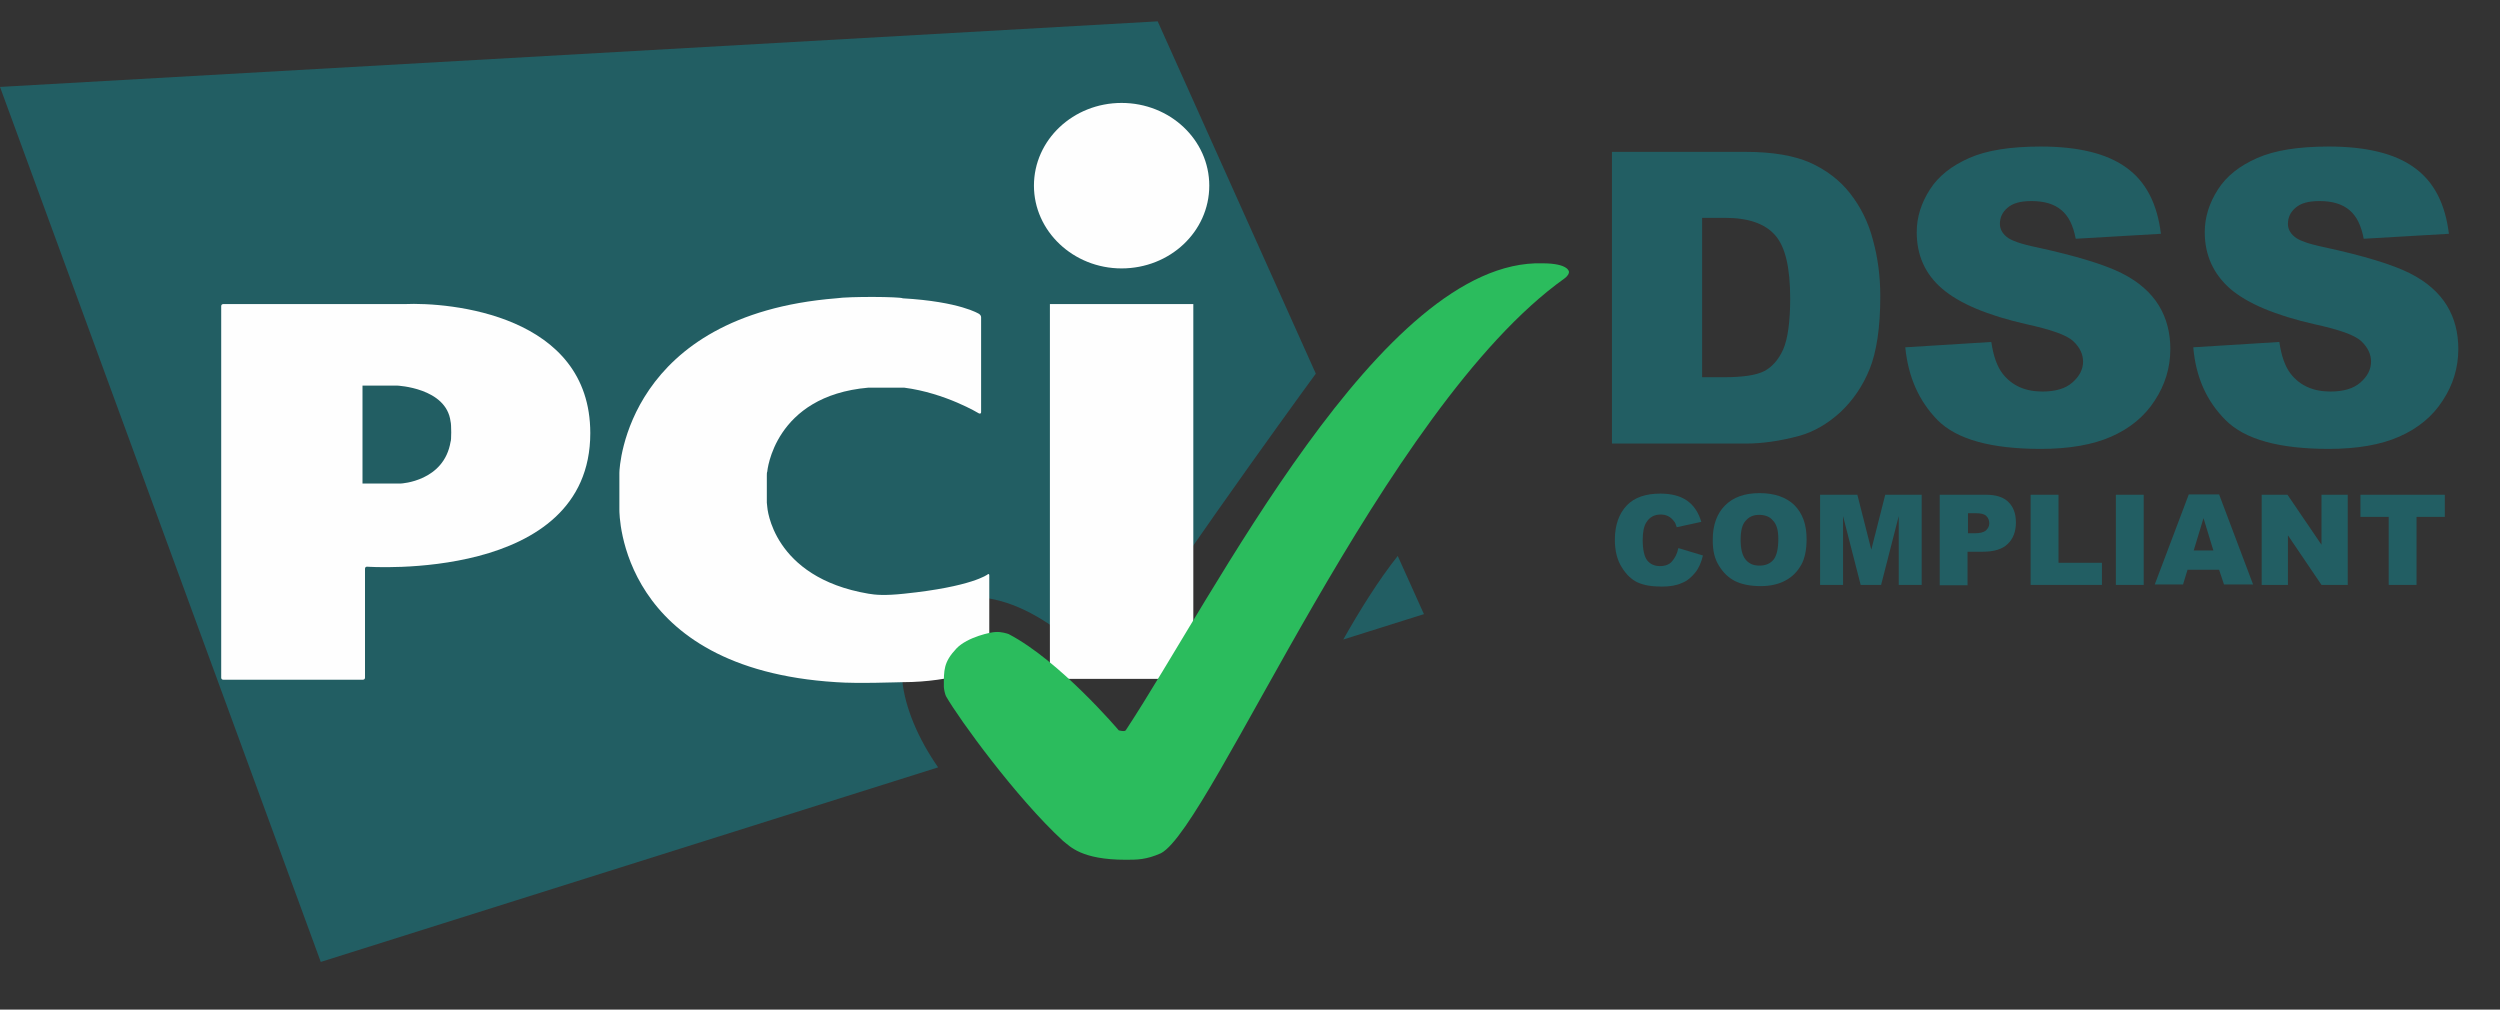 <svg width="52" height="21" viewBox="0 0 52 21" fill="none" xmlns="http://www.w3.org/2000/svg">
<rect x="0" y="0" width="52" height="21" fill="#333333" stroke="none"/>
<path d="M34.91 11.4L35.421 11.554C35.387 11.699 35.336 11.818 35.259 11.912C35.182 12.005 35.097 12.082 34.986 12.125C34.876 12.176 34.739 12.201 34.569 12.201C34.364 12.201 34.202 12.176 34.066 12.116C33.938 12.057 33.828 11.954 33.734 11.801C33.64 11.656 33.589 11.46 33.589 11.23C33.589 10.923 33.674 10.685 33.836 10.514C33.998 10.344 34.236 10.267 34.535 10.267C34.773 10.267 34.952 10.318 35.089 10.412C35.225 10.506 35.327 10.651 35.387 10.855L34.876 10.966C34.858 10.906 34.841 10.864 34.816 10.838C34.782 10.796 34.748 10.761 34.697 10.736C34.645 10.71 34.594 10.702 34.543 10.702C34.415 10.702 34.313 10.753 34.245 10.864C34.194 10.94 34.168 11.068 34.168 11.23C34.168 11.435 34.202 11.579 34.262 11.656C34.322 11.733 34.415 11.775 34.526 11.775C34.637 11.775 34.722 11.741 34.773 11.682C34.841 11.605 34.884 11.52 34.91 11.4Z" fill="#225E63"/>
<path d="M35.625 11.228C35.625 10.922 35.711 10.683 35.881 10.513C36.051 10.342 36.29 10.257 36.597 10.257C36.912 10.257 37.151 10.342 37.321 10.504C37.491 10.675 37.577 10.905 37.577 11.211C37.577 11.433 37.542 11.612 37.466 11.748C37.389 11.884 37.287 11.995 37.142 12.072C37.006 12.149 36.827 12.191 36.622 12.191C36.409 12.191 36.239 12.157 36.094 12.089C35.958 12.021 35.847 11.918 35.753 11.765C35.659 11.612 35.625 11.45 35.625 11.228ZM36.205 11.228C36.205 11.416 36.239 11.552 36.307 11.637C36.375 11.723 36.469 11.765 36.597 11.765C36.724 11.765 36.818 11.723 36.886 11.646C36.955 11.561 36.989 11.416 36.989 11.211C36.989 11.032 36.955 10.905 36.878 10.828C36.81 10.743 36.707 10.709 36.588 10.709C36.469 10.709 36.375 10.751 36.307 10.836C36.239 10.905 36.205 11.041 36.205 11.228Z" fill="#225E63"/>
<path d="M37.875 10.291H38.633L38.923 11.433L39.213 10.291H39.971V12.166H39.494V10.734L39.127 12.166H38.702L38.335 10.734V12.166H37.858V10.291H37.875Z" fill="#225E63"/>
<path d="M40.346 10.291H41.309C41.522 10.291 41.675 10.342 41.777 10.444C41.88 10.547 41.931 10.683 41.931 10.871C41.931 11.058 41.871 11.211 41.76 11.314C41.65 11.424 41.471 11.476 41.241 11.476H40.925V12.174H40.346V10.291ZM40.925 11.092H41.07C41.181 11.092 41.258 11.075 41.309 11.032C41.351 10.99 41.377 10.947 41.377 10.888C41.377 10.828 41.36 10.777 41.317 10.734C41.275 10.692 41.206 10.675 41.096 10.675H40.934V11.092H40.925Z" fill="#225E63"/>
<path d="M42.237 10.291H42.817V11.706H43.72V12.166H42.237V10.291Z" fill="#225E63"/>
<path d="M44.01 10.291H44.589V12.166H44.01V10.291Z" fill="#225E63"/>
<path d="M46.157 11.85H45.501L45.407 12.157H44.819L45.527 10.283H46.157L46.864 12.157H46.259L46.157 11.85ZM46.038 11.45L45.833 10.777L45.629 11.45H46.038Z" fill="#225E63"/>
<path d="M47.043 10.291H47.58L48.287 11.331V10.291H48.833V12.166H48.287L47.589 11.135V12.166H47.043V10.291Z" fill="#225E63"/>
<path d="M49.088 10.291H50.852V10.751H50.264V12.166H49.685V10.751H49.097V10.291H49.088Z" fill="#225E63"/>
<path d="M27.94 13.302L29.618 12.774L29.073 11.564C28.672 12.067 28.272 12.714 27.94 13.302ZM27.369 7.772L24.08 0.444L0 1.808L6.672 20.008L19.513 15.961C18.695 14.785 18.396 13.388 19.342 12.706C20.399 11.939 21.992 12.825 23.006 14.078C23.986 12.442 26.738 8.633 27.369 7.772Z" fill="#225E63"/>
<path d="M23.329 5.583C24.335 5.583 25.153 4.817 25.153 3.862C25.153 2.908 24.335 2.141 23.329 2.141C22.324 2.141 21.506 2.908 21.506 3.862C21.506 4.808 22.324 5.583 23.329 5.583ZM21.838 6.325H24.821V14.121H21.838V6.325Z" fill="#FEFEFE"/>
<path d="M20.364 8.6C20.39 8.608 20.407 8.6 20.407 8.574V6.597C20.407 6.572 20.39 6.546 20.364 6.529C20.364 6.529 19.972 6.274 18.779 6.205C18.72 6.171 17.672 6.163 17.391 6.205C13.045 6.555 12.883 9.699 12.883 9.835V10.602C12.883 10.696 12.883 13.908 17.391 14.189C17.834 14.223 18.694 14.189 18.779 14.189C19.819 14.189 20.535 13.874 20.535 13.874C20.56 13.866 20.577 13.84 20.577 13.815V11.966C20.577 11.94 20.56 11.931 20.543 11.948C20.543 11.948 20.22 12.204 18.805 12.349C18.404 12.392 18.209 12.374 18.064 12.349C16.053 12.008 15.959 10.543 15.959 10.543C15.959 10.517 15.95 10.474 15.95 10.457V9.895C15.95 9.869 15.95 9.827 15.959 9.81C15.959 9.81 16.095 8.233 18.064 8.063H18.805C19.666 8.174 20.364 8.6 20.364 8.6Z" fill="#FEFEFE"/>
<path d="M4.601 14.096C4.601 14.121 4.618 14.138 4.643 14.138H7.549C7.575 14.138 7.592 14.121 7.592 14.096V11.829C7.592 11.803 7.609 11.787 7.634 11.787C7.634 11.787 12.278 12.119 12.278 9.009C12.278 6.546 9.364 6.282 8.41 6.325C8.393 6.325 4.643 6.325 4.643 6.325C4.618 6.325 4.601 6.342 4.601 6.367V14.096ZM7.54 10.057V8.02H8.256C8.256 8.02 9.287 8.063 9.372 8.77C9.39 8.821 9.39 9.171 9.372 9.188C9.236 10.014 8.341 10.057 8.341 10.057H7.54Z" fill="#FEFEFE"/>
<path d="M23.415 17.883C23.654 17.883 23.841 17.883 24.148 17.747C25.204 17.193 28.775 8.476 32.541 5.792C32.566 5.775 32.592 5.75 32.609 5.724C32.635 5.69 32.635 5.656 32.635 5.656C32.635 5.656 32.635 5.477 32.081 5.477C28.732 5.383 25.247 12.413 23.415 15.191C23.39 15.225 23.27 15.191 23.27 15.191C23.27 15.191 22.043 13.742 20.978 13.188C20.953 13.18 20.833 13.137 20.706 13.146C20.62 13.146 20.126 13.248 19.896 13.486C19.623 13.776 19.632 13.938 19.632 14.287C19.632 14.313 19.649 14.432 19.683 14.492C19.947 14.952 21.131 16.588 22.111 17.491C22.256 17.602 22.486 17.883 23.415 17.883Z" fill="#2BBC5D"/>
<path d="M33.529 3.159H36.315C36.869 3.159 37.312 3.236 37.645 3.381C37.985 3.534 38.267 3.747 38.48 4.02C38.701 4.301 38.863 4.625 38.957 4.991C39.059 5.357 39.11 5.749 39.11 6.167C39.11 6.814 39.033 7.317 38.889 7.675C38.744 8.033 38.539 8.331 38.275 8.578C38.011 8.817 37.73 8.979 37.432 9.064C37.023 9.175 36.648 9.226 36.315 9.226H33.529V3.159ZM35.404 4.531V7.846H35.864C36.256 7.846 36.537 7.803 36.699 7.718C36.861 7.632 36.997 7.479 37.091 7.266C37.184 7.053 37.236 6.695 37.236 6.21C37.236 5.562 37.133 5.127 36.92 4.889C36.707 4.65 36.367 4.531 35.872 4.531H35.404Z" fill="#225E63"/>
<path d="M39.63 7.224L41.419 7.113C41.462 7.402 41.538 7.624 41.658 7.777C41.854 8.024 42.127 8.144 42.484 8.144C42.748 8.144 42.962 8.084 43.106 7.956C43.251 7.829 43.328 7.684 43.328 7.522C43.328 7.368 43.26 7.224 43.123 7.096C42.987 6.968 42.663 6.857 42.161 6.746C41.334 6.559 40.755 6.312 40.397 6.005C40.039 5.698 39.868 5.306 39.868 4.829C39.868 4.514 39.962 4.224 40.141 3.943C40.32 3.662 40.593 3.449 40.959 3.287C41.325 3.125 41.82 3.048 42.45 3.048C43.226 3.048 43.822 3.193 44.223 3.483C44.632 3.773 44.87 4.233 44.947 4.863L43.175 4.966C43.123 4.693 43.03 4.497 42.876 4.369C42.723 4.241 42.518 4.182 42.254 4.182C42.033 4.182 41.871 4.224 41.76 4.318C41.649 4.412 41.598 4.522 41.598 4.659C41.598 4.753 41.641 4.846 41.734 4.923C41.82 5 42.033 5.076 42.365 5.144C43.183 5.323 43.771 5.502 44.129 5.681C44.487 5.86 44.742 6.09 44.904 6.354C45.066 6.619 45.143 6.925 45.143 7.258C45.143 7.65 45.032 8.007 44.819 8.331C44.606 8.664 44.299 8.911 43.916 9.081C43.532 9.251 43.038 9.337 42.45 9.337C41.419 9.337 40.703 9.141 40.303 8.74C39.911 8.34 39.69 7.837 39.63 7.224Z" fill="#225E63"/>
<path d="M45.62 7.224L47.41 7.113C47.452 7.402 47.529 7.624 47.648 7.777C47.844 8.024 48.117 8.144 48.475 8.144C48.739 8.144 48.952 8.084 49.097 7.956C49.242 7.829 49.318 7.684 49.318 7.522C49.318 7.368 49.25 7.224 49.114 7.096C48.978 6.968 48.654 6.857 48.151 6.746C47.325 6.559 46.745 6.312 46.387 6.005C46.038 5.698 45.859 5.306 45.859 4.829C45.859 4.514 45.953 4.224 46.132 3.943C46.31 3.662 46.583 3.449 46.95 3.287C47.316 3.125 47.81 3.048 48.441 3.048C49.216 3.048 49.813 3.193 50.213 3.483C50.622 3.773 50.861 4.233 50.937 4.863L49.165 4.966C49.114 4.693 49.02 4.497 48.867 4.369C48.713 4.241 48.509 4.182 48.245 4.182C48.023 4.182 47.861 4.224 47.751 4.318C47.64 4.412 47.589 4.522 47.589 4.659C47.589 4.753 47.631 4.846 47.725 4.923C47.81 5 48.023 5.076 48.355 5.144C49.173 5.323 49.761 5.502 50.119 5.681C50.477 5.86 50.733 6.09 50.895 6.354C51.057 6.619 51.133 6.925 51.133 7.258C51.133 7.65 51.023 8.007 50.809 8.331C50.596 8.664 50.29 8.911 49.906 9.081C49.523 9.251 49.029 9.337 48.441 9.337C47.41 9.337 46.694 9.141 46.294 8.74C45.893 8.34 45.672 7.837 45.62 7.224Z" fill="#225E63"/>
</svg>
